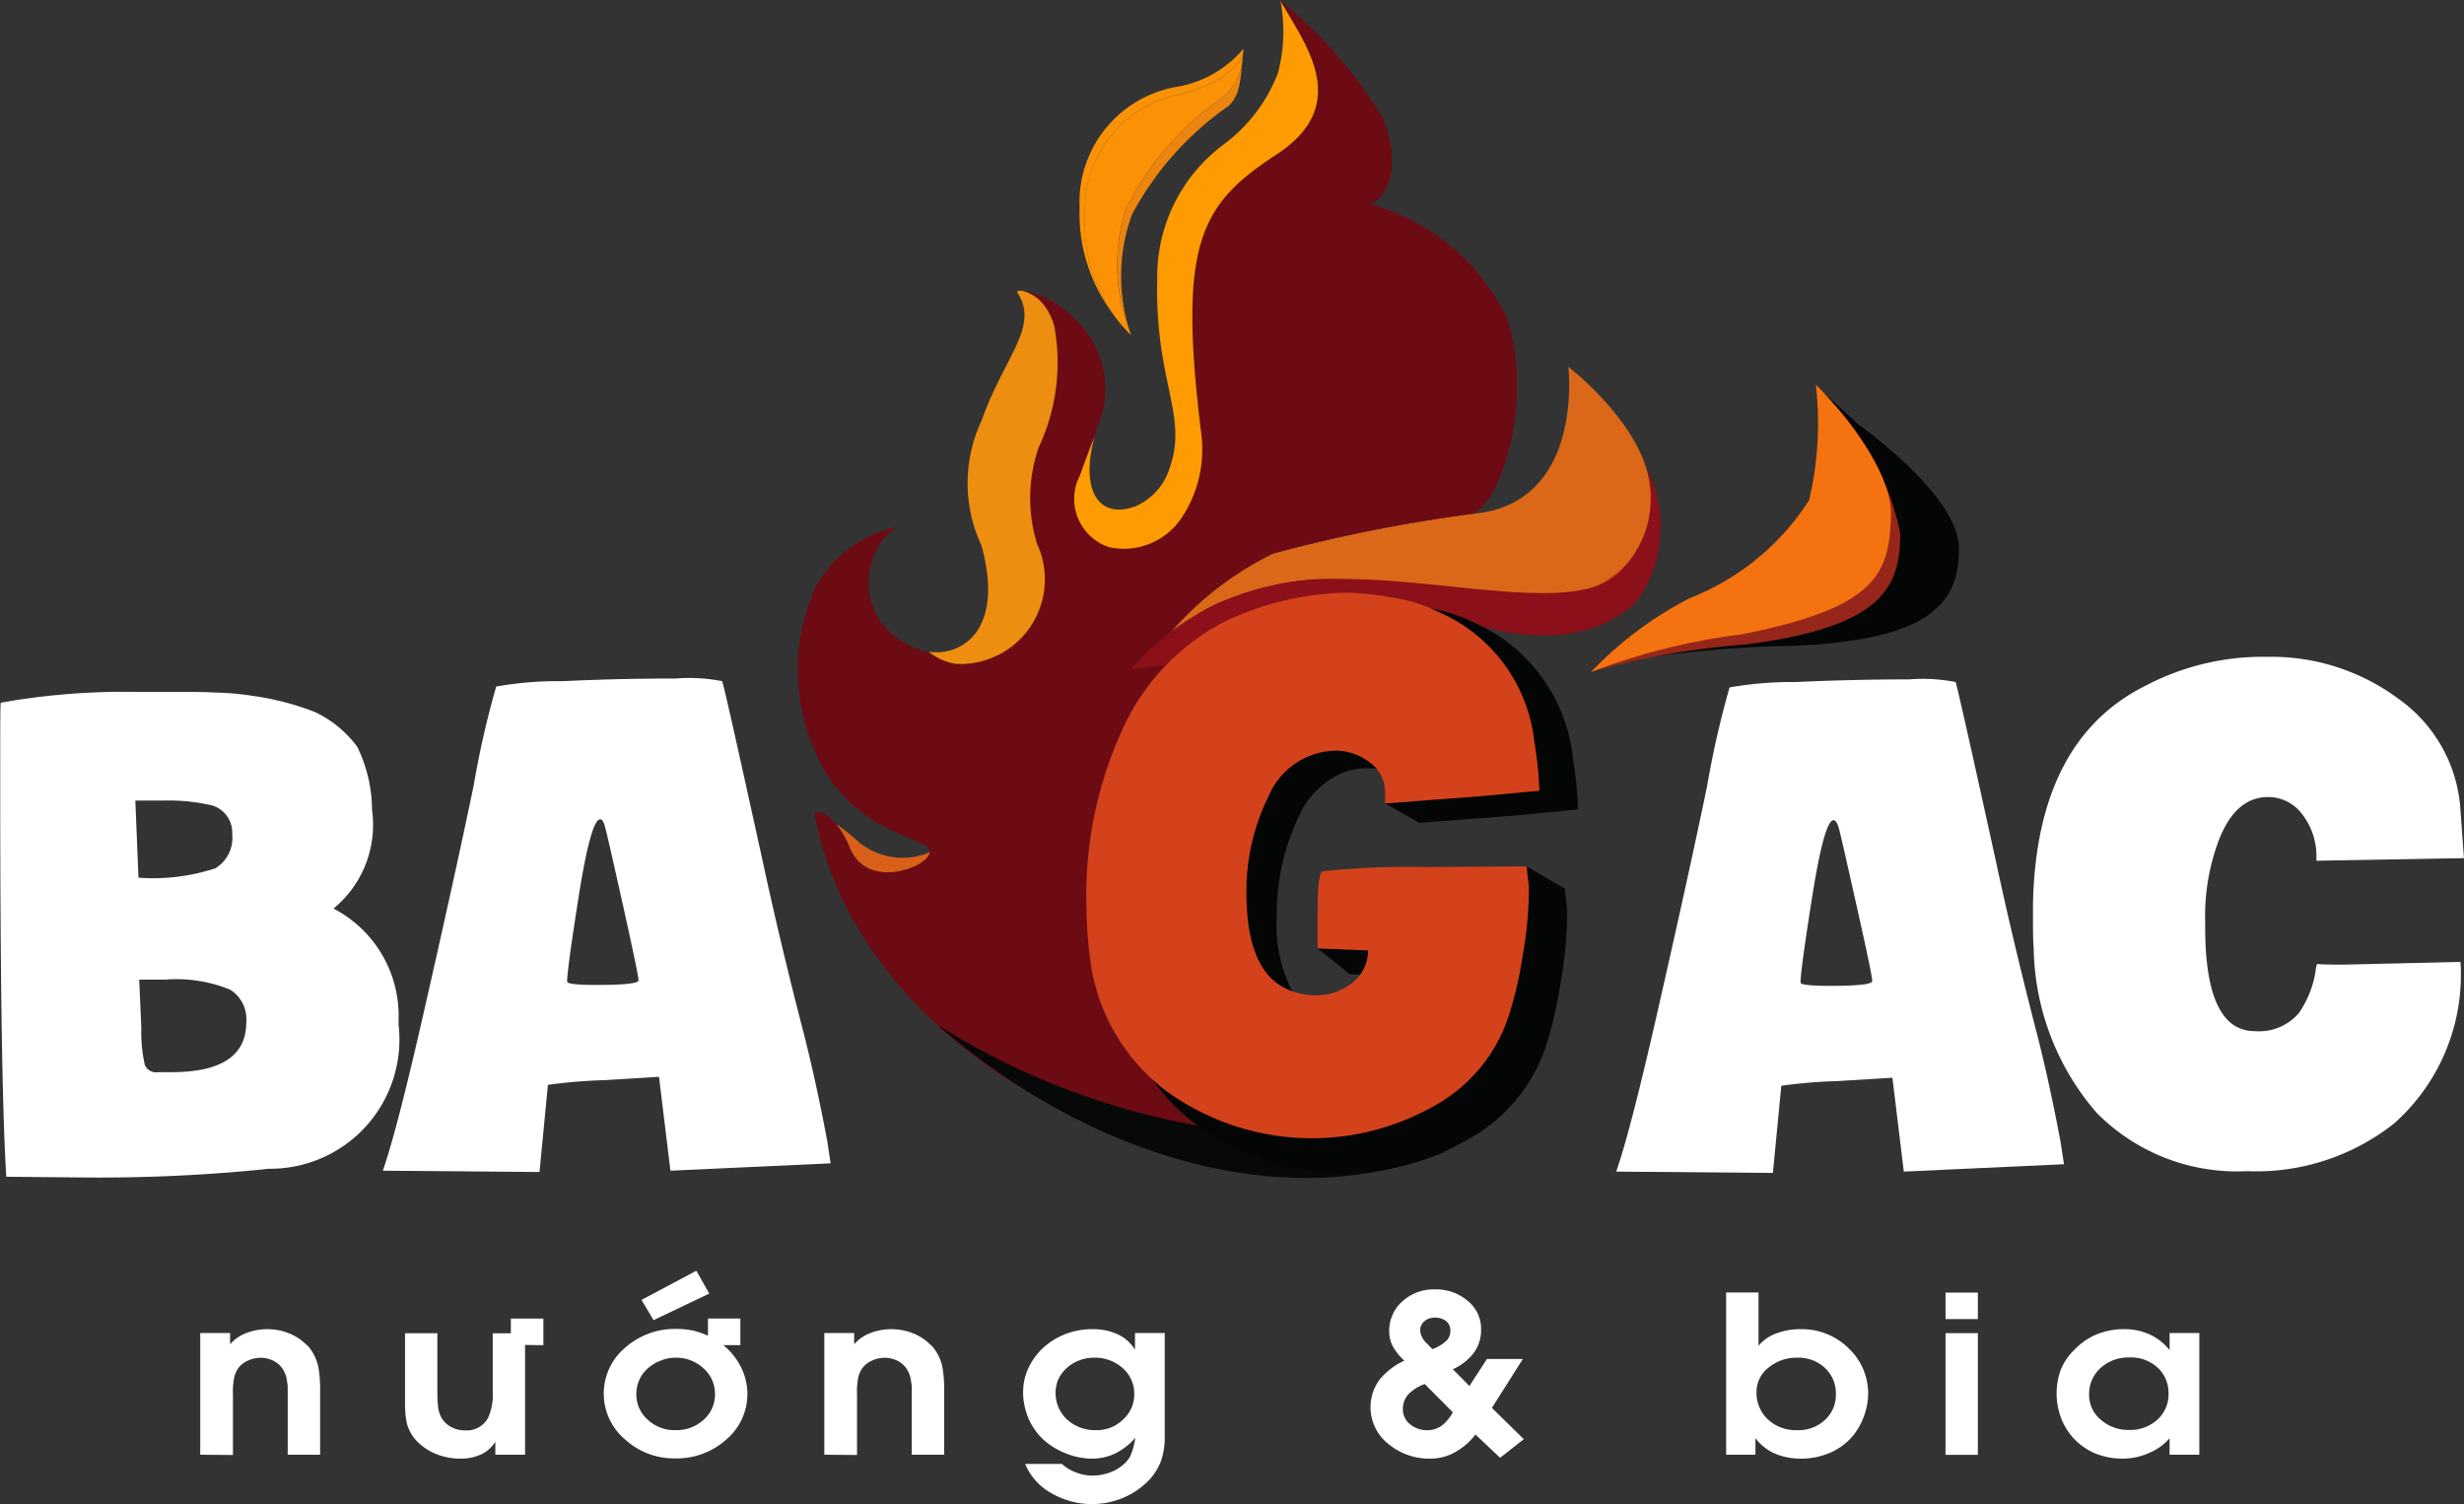 <svg xmlns="http://www.w3.org/2000/svg" xmlns:xlink="http://www.w3.org/1999/xlink" width="40.766" height="24.885" viewBox="0 0 40.766 24.885">
  <rect x="0" y="0" width="40.766" height="24.885" fill="#333333" stroke="none"/>
  <defs>
    <style>
      .cls-1 {
        fill: #fff;
      }

      .cls-2 {
        fill: url(#linear-gradient);
      }

      .cls-3 {
        fill: url(#linear-gradient-2);
      }

      .cls-4 {
        fill: url(#linear-gradient-3);
      }

      .cls-5 {
        fill: url(#radial-gradient);
      }

      .cls-6 {
        fill: url(#linear-gradient-4);
      }

      .cls-7 {
        fill: url(#linear-gradient-5);
      }

      .cls-8 {
        fill: url(#linear-gradient-6);
      }

      .cls-9 {
        fill: url(#linear-gradient-7);
      }

      .cls-10 {
        fill: url(#linear-gradient-8);
      }

      .cls-11 {
        fill: #040505;
      }

      .cls-12 {
        fill: none;
        stroke: #040505;
        stroke-miterlimit: 10;
        stroke-width: 0.25px;
      }

      .cls-13 {
        fill: url(#linear-gradient-9);
      }

      .cls-14 {
        fill: url(#linear-gradient-10);
      }

      .cls-15 {
        fill: url(#linear-gradient-11);
      }

      .cls-16 {
        fill: url(#linear-gradient-12);
      }

      .cls-17 {
        fill: url(#linear-gradient-13);
      }

      .cls-18 {
        fill: url(#linear-gradient-14);
      }

      .cls-19 {
        fill: url(#linear-gradient-15);
      }

      .cls-20 {
        fill: url(#linear-gradient-16);
      }
    </style>
    <linearGradient id="linear-gradient" x1="203.972" y1="-211.445" x2="204.874" y2="-211.445" gradientUnits="objectBoundingBox">
      <stop offset="0.017" stop-color="#bc2a1b"/>
      <stop offset="0.44" stop-color="#c1331b"/>
      <stop offset="0.747" stop-color="#d25717"/>
      <stop offset="0.944" stop-color="#db6a16"/>
    </linearGradient>
    <linearGradient id="linear-gradient-2" x1="183.868" y1="-212.04" x2="184.868" y2="-212.04" gradientUnits="objectBoundingBox">
      <stop offset="0.017" stop-color="#da6818"/>
      <stop offset="0.608" stop-color="#ffb200"/>
      <stop offset="0.74" stop-color="#ffc000"/>
      <stop offset="0.944" stop-color="#ffd300"/>
    </linearGradient>
    <linearGradient id="linear-gradient-3" x1="128.746" y1="-53.508" x2="128.363" y2="-52.834" gradientUnits="objectBoundingBox">
      <stop offset="0.117" stop-color="#ffbe00"/>
      <stop offset="0.211" stop-color="#f49f06"/>
      <stop offset="0.401" stop-color="#e26711"/>
      <stop offset="0.543" stop-color="#d64419"/>
      <stop offset="0.619" stop-color="#d2371c"/>
      <stop offset="0.734" stop-color="#af2819"/>
      <stop offset="0.912" stop-color="#7f1315"/>
      <stop offset="1" stop-color="#6d0b14"/>
    </linearGradient>
    <radialGradient id="radial-gradient" cx="0.5" cy="0.5" r="0.387" gradientTransform="translate(-479.065) scale(2.259 1)" gradientUnits="objectBoundingBox">
      <stop offset="0.017" stop-color="#ffb200"/>
      <stop offset="0.502" stop-color="#ffa600"/>
      <stop offset="0.944" stop-color="#fd9b00"/>
    </radialGradient>
    <linearGradient id="linear-gradient-4" x1="715.909" y1="-166.35" x2="713.772" y2="-164.268" gradientUnits="objectBoundingBox">
      <stop offset="0.017" stop-color="#f8880c"/>
      <stop offset="0.312" stop-color="#fca403"/>
      <stop offset="0.502" stop-color="#ffb200"/>
      <stop offset="0.695" stop-color="#f6a007"/>
      <stop offset="0.944" stop-color="#ed8e10"/>
    </linearGradient>
    <linearGradient id="linear-gradient-5" x1="987.691" y1="-1287.703" x2="988.692" y2="-1287.703" gradientUnits="objectBoundingBox">
      <stop offset="0.017" stop-color="#d96019"/>
      <stop offset="0.053" stop-color="#dc6a16"/>
      <stop offset="0.262" stop-color="#efa20a"/>
      <stop offset="0.418" stop-color="#fac502"/>
      <stop offset="0.502" stop-color="#ffd300"/>
      <stop offset="0.65" stop-color="#f1aa09"/>
      <stop offset="0.846" stop-color="#e07a13"/>
      <stop offset="0.944" stop-color="#da6818"/>
    </linearGradient>
    <linearGradient id="linear-gradient-6" x1="241.526" y1="-113.957" x2="241.526" y2="-114.799" gradientUnits="objectBoundingBox">
      <stop offset="0.081" stop-color="#6d0b14"/>
      <stop offset="0.665" stop-color="#a5141f"/>
    </linearGradient>
    <linearGradient id="linear-gradient-7" x1="165.222" y1="-405.654" x2="165.222" y2="-404.656" gradientUnits="objectBoundingBox">
      <stop offset="0" stop-color="#130c0c"/>
      <stop offset="0.435" stop-color="#7c0c15"/>
      <stop offset="0.954" stop-color="#100809"/>
      <stop offset="1" stop-color="#070808"/>
    </linearGradient>
    <linearGradient id="linear-gradient-8" x1="174.214" y1="-308.708" x2="174.441" y2="-309.306" gradientUnits="objectBoundingBox">
      <stop offset="0" stop-color="#8b1019"/>
      <stop offset="0.002" stop-color="#8b1018"/>
      <stop offset="0.29" stop-color="#b53f18"/>
      <stop offset="0.511" stop-color="#d05d18"/>
      <stop offset="0.637" stop-color="#da6818"/>
      <stop offset="1" stop-color="#da6818"/>
    </linearGradient>
    <linearGradient id="linear-gradient-9" x1="203.489" y1="-113.101" x2="204.339" y2="-113.806" gradientUnits="objectBoundingBox">
      <stop offset="0.268" stop-color="#d4421b"/>
      <stop offset="1" stop-color="#ffbe00"/>
    </linearGradient>
    <linearGradient id="linear-gradient-10" x1="303.946" y1="-220.357" x2="304.432" y2="-220.855" gradientUnits="objectBoundingBox">
      <stop offset="0" stop-color="#96261a"/>
      <stop offset="0.056" stop-color="#a73d15"/>
      <stop offset="0.221" stop-color="#d67b0a"/>
      <stop offset="0.342" stop-color="#f3a302"/>
      <stop offset="0.405" stop-color="#ffb200"/>
      <stop offset="0.481" stop-color="#feac00"/>
      <stop offset="0.754" stop-color="#fd9f00"/>
      <stop offset="1" stop-color="#fd9b00"/>
    </linearGradient>
    <linearGradient id="linear-gradient-11" x1="313.417" y1="-205.298" x2="313.894" y2="-205.796" gradientUnits="objectBoundingBox">
      <stop offset="0" stop-color="#f57210"/>
      <stop offset="0.218" stop-color="#fa8c05"/>
      <stop offset="0.383" stop-color="#fd9b00"/>
      <stop offset="0.478" stop-color="#fda200"/>
      <stop offset="0.706" stop-color="#feae00"/>
      <stop offset="0.939" stop-color="#ffb200"/>
    </linearGradient>
    <linearGradient id="linear-gradient-12" x1="561.885" y1="-233.466" x2="562.583" y2="-233.83" gradientUnits="objectBoundingBox">
      <stop offset="0" stop-color="#fb9206"/>
      <stop offset="0.03" stop-color="#fb9605"/>
      <stop offset="0.169" stop-color="#fda502"/>
      <stop offset="0.328" stop-color="#feaf00"/>
      <stop offset="0.555" stop-color="#ffb200"/>
      <stop offset="0.854" stop-color="#ffc700"/>
      <stop offset="1" stop-color="#ffd300"/>
    </linearGradient>
    <linearGradient id="linear-gradient-13" x1="732.181" y1="-225.383" x2="733.942" y2="-226.062" gradientUnits="objectBoundingBox">
      <stop offset="0" stop-color="#eb8510"/>
      <stop offset="0.147" stop-color="#f2a10a"/>
      <stop offset="0.354" stop-color="#fbc502"/>
      <stop offset="0.465" stop-color="#ffd300"/>
      <stop offset="0.591" stop-color="#fed000"/>
      <stop offset="0.659" stop-color="#fec800"/>
      <stop offset="0.712" stop-color="#fdbb02"/>
      <stop offset="0.759" stop-color="#fca703"/>
      <stop offset="0.796" stop-color="#fb9206"/>
    </linearGradient>
    <linearGradient id="linear-gradient-14" x1="583.59" y1="-221.785" x2="584.316" y2="-222.13" xlink:href="#linear-gradient-12"/>
    <linearGradient id="linear-gradient-15" x1="138787.969" y1="-41140.68" x2="138960.469" y2="-41204.512" gradientUnits="objectBoundingBox">
      <stop offset="0" stop-color="#f68d0b"/>
      <stop offset="0.03" stop-color="#f79109"/>
      <stop offset="0.169" stop-color="#faa004"/>
      <stop offset="0.328" stop-color="#fdaa00"/>
      <stop offset="0.555" stop-color="#fead00"/>
      <stop offset="0.88" stop-color="#fec200"/>
      <stop offset="1" stop-color="#ffcb00"/>
    </linearGradient>
    <linearGradient id="linear-gradient-16" x1="5449.396" y1="-3170.158" x2="5462.5" y2="-3179.675" gradientUnits="objectBoundingBox">
      <stop offset="0" stop-color="#e98011"/>
      <stop offset="0.136" stop-color="#f0990b"/>
      <stop offset="0.35" stop-color="#fbbd03"/>
      <stop offset="0.465" stop-color="#ffcb00"/>
      <stop offset="0.593" stop-color="#fec800"/>
      <stop offset="0.661" stop-color="#fec001"/>
      <stop offset="0.716" stop-color="#fdb303"/>
      <stop offset="0.763" stop-color="#fc9f06"/>
      <stop offset="0.796" stop-color="#fb8d0a"/>
    </linearGradient>
  </defs>
  <g id="Group_185" data-name="Group 185" transform="translate(-426.122 -1437.076)">
    <g id="Group_170" data-name="Group 170">
      <path id="Path_372" data-name="Path 372" class="cls-1" d="M429.435,1461.144v-2.013h.494v.186a.651.651,0,0,1,.269-.186.949.949,0,0,1,.349-.064.967.967,0,0,1,.347.065.854.854,0,0,1,.29.185l.033.03a.1.1,0,0,1,.024.028.768.768,0,0,1,.153.348,2.206,2.206,0,0,1,.024.378v1.043h-.536v-1.1a.388.388,0,0,0-.01-.1.456.456,0,0,0-.08-.229.384.384,0,0,0-.157-.13.475.475,0,0,0-.2-.045.511.511,0,0,0-.212.048.392.392,0,0,0-.162.128.458.458,0,0,0-.073.2c-.005.039-.009.078-.012.118s0,.087,0,.141v.974Z"/>
      <path id="Path_373" data-name="Path 373" class="cls-1" d="M434.809,1459.328v1.816h-.492v-.215a.533.533,0,0,1-.234.209.775.775,0,0,1-.341.071,1.07,1.07,0,0,1-.386-.069.94.94,0,0,1-.317-.2.671.671,0,0,1-.185-.313,1.118,1.118,0,0,1-.023-.149,2.033,2.033,0,0,1-.008-.207v-1.137h.535v.988a2,2,0,0,0,.012.228.469.469,0,0,0,.057.183.4.4,0,0,0,.157.151.459.459,0,0,0,.225.057.4.4,0,0,0,.384-.2.886.886,0,0,0,.081-.418v-.988h.3v-.243h.538v.44Z"/>
      <path id="Path_374" data-name="Path 374" class="cls-1" d="M437.835,1459.175v-.284h.536v.44h-.282a1.113,1.113,0,0,1,.291.362.985.985,0,0,1-.242,1.2,1.224,1.224,0,0,1-.843.312,1.2,1.2,0,0,1-.832-.314.992.992,0,0,1,0-1.516,1.242,1.242,0,0,1,.854-.312,1.317,1.317,0,0,1,.269.027A1.3,1.3,0,0,1,437.835,1459.175Zm-.54.364a.65.65,0,0,0-.122.012.608.608,0,0,0-.126.039.681.681,0,0,0-.212.13.542.542,0,0,0-.138.192.564.564,0,0,0-.047.23.554.554,0,0,0,.187.421.647.647,0,0,0,.458.175.665.665,0,0,0,.468-.172.551.551,0,0,0,.188-.424.561.561,0,0,0-.191-.428A.661.661,0,0,0,437.3,1459.539Zm-.36-.621-.2-.335.908-.483.213.378Z"/>
      <path id="Path_375" data-name="Path 375" class="cls-1" d="M439.76,1461.144v-2.013h.494v.186a.65.65,0,0,1,.269-.186.945.945,0,0,1,.349-.064.971.971,0,0,1,.347.065.84.84,0,0,1,.289.185l.034.03a.089.089,0,0,1,.023.028.758.758,0,0,1,.154.348,2.205,2.205,0,0,1,.024.378v1.043h-.536v-1.1a.386.386,0,0,0-.01-.1.466.466,0,0,0-.081-.229.375.375,0,0,0-.156-.13.475.475,0,0,0-.2-.045.515.515,0,0,0-.213.048.389.389,0,0,0-.161.128.458.458,0,0,0-.073.2c-.005.039-.009.078-.012.118s0,.087,0,.141v.974Z"/>
      <path id="Path_376" data-name="Path 376" class="cls-1" d="M444.9,1459.131h.492v1.708a1.2,1.2,0,0,1-.065.418.934.934,0,0,1-.246.357,1.259,1.259,0,0,1-.409.256,1.335,1.335,0,0,1-1.154-.089.983.983,0,0,1-.435-.485h.608a.685.685,0,0,0,.228.139.769.769,0,0,0,.272.055.869.869,0,0,0,.27-.044.681.681,0,0,0,.23-.125.481.481,0,0,0,.13-.151,1.209,1.209,0,0,0,.085-.306,1.075,1.075,0,0,1-.315.25.882.882,0,0,1-.408.095,1.163,1.163,0,0,1-.425-.086,1.217,1.217,0,0,1-.374-.229,1.062,1.062,0,0,1-.25-.359,1.163,1.163,0,0,1-.063-.209,1.033,1.033,0,0,1-.022-.218.933.933,0,0,1,.077-.373,1.081,1.081,0,0,1,.222-.328,1.182,1.182,0,0,1,.378-.25,1.222,1.222,0,0,1,.469-.09.988.988,0,0,1,.41.081.656.656,0,0,1,.295.259Zm-.012,1.014a.563.563,0,0,0-.19-.433.686.686,0,0,0-.479-.173.676.676,0,0,0-.244.046.629.629,0,0,0-.213.133.612.612,0,0,0-.134.186.6.6,0,0,0,.15.66.693.693,0,0,0,.482.174.619.619,0,0,0,.444-.177A.557.557,0,0,0,444.888,1460.145Z"/>
      <path id="Path_377" data-name="Path 377" class="cls-1" d="M450.724,1459.56h.593l-.512.81.528.517-.392.308-.408-.385a1.082,1.082,0,0,1-.319.282.834.834,0,0,1-.427.117,1.061,1.061,0,0,1-.695-.243.773.773,0,0,1-.142-1.069,1.165,1.165,0,0,1,.406-.309.958.958,0,0,1-.181-.22.539.539,0,0,1-.069-.266.649.649,0,0,1,.215-.493.769.769,0,0,1,.543-.2.8.8,0,0,1,.538.188.592.592,0,0,1,.224.473.642.642,0,0,1-.119.387.906.906,0,0,1-.348.273l.274.277Zm-.565.883-.465-.468a.7.7,0,0,0-.252.151.354.354,0,0,0-.11.259.316.316,0,0,0,.118.254.438.438,0,0,0,.29.1.4.4,0,0,0,.254-.091A.732.732,0,0,0,450.159,1460.443Zm-.339-1.046a.647.647,0,0,0,.243-.149.267.267,0,0,0,.041-.07.241.241,0,0,0,.014-.083.2.2,0,0,0-.069-.161.288.288,0,0,0-.189-.057.252.252,0,0,0-.174.06.2.2,0,0,0-.068.155.321.321,0,0,0,.1.2Z"/>
      <path id="Path_378" data-name="Path 378" class="cls-1" d="M454.68,1461.144v-2.684h.536v.882a.693.693,0,0,1,.311-.211,1.121,1.121,0,0,1,.386-.064,1.1,1.1,0,0,1,.8.323,1.021,1.021,0,0,1,.317.748,1.083,1.083,0,0,1-.078.39,1.058,1.058,0,0,1-.209.343,1.015,1.015,0,0,1-.364.249,1.2,1.2,0,0,1-.456.089,1.088,1.088,0,0,1-.425-.079.806.806,0,0,1-.333-.259v.273Zm1.178-1.605a.725.725,0,0,0-.475.163.507.507,0,0,0-.2.41.6.6,0,0,0,.187.447.677.677,0,0,0,.487.179.639.639,0,0,0,.46-.171.559.559,0,0,0,.179-.425.571.571,0,0,0-.175-.428A.639.639,0,0,0,455.858,1459.539Z"/>
      <path id="Path_379" data-name="Path 379" class="cls-1" d="M458.31,1458.9v-.438h.535v.438Zm0,2.246v-2.013h.535v2.013Z"/>
      <path id="Path_380" data-name="Path 380" class="cls-1" d="M462.509,1459.131v2.013h-.492v-.273a.889.889,0,0,1-.34.244,1.057,1.057,0,0,1-.426.094,1.2,1.2,0,0,1-.464-.086,1.037,1.037,0,0,1-.359-.252,1.017,1.017,0,0,1-.207-.336,1.158,1.158,0,0,1-.007-.79.956.956,0,0,1,.222-.331,1.08,1.08,0,0,1,.378-.262,1.181,1.181,0,0,1,.452-.085.989.989,0,0,1,.425.089.887.887,0,0,1,.326.258v-.283Zm-.51,1a.564.564,0,0,0-.179-.427.65.65,0,0,0-.465-.169.681.681,0,0,0-.479.174.575.575,0,0,0-.19.443.526.526,0,0,0,.193.413.682.682,0,0,0,.468.169.661.661,0,0,0,.469-.171A.563.563,0,0,0,462,1460.135Z"/>
    </g>
    <g id="Group_171" data-name="Group 171">
      <path id="Path_381" data-name="Path 381" class="cls-1" d="M426.226,1456.545q-.105-1.7-.1-6.9c0-.629,0-.943.011-.943a11.56,11.56,0,0,1,2.257-.178h.683c.239,0,.448,0,.625.011a4.479,4.479,0,0,1,.614.056,4.527,4.527,0,0,1,1.018.266,1.855,1.855,0,0,1,.7.577,2.4,2.4,0,0,1,.243,1.043,1.788,1.788,0,0,1-.637,1.631,2,2,0,0,1,1.076,1.853v.067a2.138,2.138,0,0,1-2.141,2.385,27.241,27.241,0,0,1-3.1.144Zm2.187-4.948a3.294,3.294,0,0,0,1.274-.156.59.59,0,0,0,.277-.565.468.468,0,0,0-.4-.489,3.165,3.165,0,0,0-.729-.066h-.474Zm1.517,1.853a2.349,2.349,0,0,0-1.065-.167h-.44l.035.8a2.437,2.437,0,0,0,.058.61.2.2,0,0,0,.219.122h.22q1.239,0,1.239-.821A.576.576,0,0,0,429.93,1453.45Z"/>
      <path id="Path_382" data-name="Path 382" class="cls-1" d="M437.025,1454.892l-.9.055a8.4,8.4,0,0,0-.938.078l-.139,1.442-2.592-.022.011-.033q.243-.71.706-2.763.5-2.2.787-3.583a15.226,15.226,0,0,1,.371-1.631,5.838,5.838,0,0,1,1.1-.089q.938-.045,1.875-.044a2.764,2.764,0,0,1,.764.044q.024.033.672,2.985.288,1.341.683,2.862.2.788.382,1.753l.057.377-2.65.122Zm-.973-4.26q-.15,0-.347,1.22-.2,1.264-.2,1.464c0,.037.162.056.487.056.462,0,.694-.026.694-.078s-.085-.469-.255-1.231q-.277-1.243-.3-1.309C436.11,1450.672,436.083,1450.632,436.052,1450.632Z"/>
    </g>
    <g id="Group_172" data-name="Group 172">
      <path id="Path_383" data-name="Path 383" class="cls-1" d="M457.431,1454.907l-.9.055a8.4,8.4,0,0,0-.938.078l-.139,1.442-2.592-.022.011-.033q.243-.711.706-2.763.5-2.2.787-3.584a15.39,15.39,0,0,1,.371-1.631,6.071,6.071,0,0,1,1.1-.089q.938-.043,1.875-.044a2.817,2.817,0,0,1,.764.044q.024.035.672,2.985.288,1.343.682,2.863.2.788.382,1.753l.058.377-2.65.122Zm-.973-4.261q-.15,0-.347,1.221-.2,1.265-.2,1.464,0,.055.486.056.695,0,.7-.078t-.255-1.232q-.277-1.242-.3-1.309C456.516,1450.687,456.489,1450.646,456.458,1450.646Z"/>
    </g>
    <g id="Group_173" data-name="Group 173">
      <path id="Path_384" data-name="Path 384" class="cls-1" d="M464.446,1451.317v-.033a1.133,1.133,0,0,0-.232-.733.7.7,0,0,0-.567-.288q-.533,0-.81.7a3.558,3.558,0,0,0-.231,1.365v.088q0,1.72.821,1.72a.868.868,0,0,0,.73-.3,1.687,1.687,0,0,0,.277-.7.337.337,0,0,1,.024-.111c.053.007.2.011.428.011l1.944-.045a3.29,3.29,0,0,1-1.1,2.674,3.68,3.68,0,0,1-2.431.788,3.264,3.264,0,0,1-2.488-.965,4.251,4.251,0,0,1-1.042-2.73c-.008-.066-.012-.2-.012-.41v-.322q.059-2.707,1.864-3.606a4.179,4.179,0,0,1,2.025-.477,3.526,3.526,0,0,1,2.165.7,2.434,2.434,0,0,1,1.018,1.831l.058.8Z"/>
    </g>
    <path id="Path_385" data-name="Path 385" class="cls-2" d="M453.51,1445.485a1.791,1.791,0,0,1-1.573,1.907c-1.124.281-1.9-.135-3.063-.465-1.2-.338-2.234,1.06-2.234,1.06a4.715,4.715,0,0,1,1.715-1.63,17.969,17.969,0,0,1,2.725-.559c1.534-.106,1.368-2.294,1.368-2.294A3.475,3.475,0,0,1,453.51,1445.485Z"/>
    <g id="Group_174" data-name="Group 174">
      <path id="Path_386" data-name="Path 386" class="cls-3" d="M453.425,1445.184c.036.657-.1,1.511-1.8,1.917-1.359.325-2.3-.112-3.829-.171a4,4,0,0,0-2.654,1.056,5.358,5.358,0,0,1,2.036-1.749,25.233,25.233,0,0,1,3.3-.659c1.864-.152,1.591-2.433,1.591-2.433S453.368,1444.139,453.425,1445.184Z"/>
      <path id="Path_387" data-name="Path 387" class="cls-4" d="M451.044,1442.31c.458,1.351-.066,3.093-.567,3.268a25.233,25.233,0,0,0-3.3.659,5.358,5.358,0,0,0-2.036,1.749,6.4,6.4,0,0,0-1.388,5.432c.58,2.782,4.653,2.731,4.994,2.722l-1.915.056c-3.154,0-6.686-2.5-7.235-5.673,0,0,.163-.059.363.186a1.56,1.56,0,0,1,.228.4c.291.7,1.293.311,1.315.064s-1-.22-1.692-1.27a3.36,3.36,0,0,1-.214-3.08,2,2,0,0,1,1.36-1.029,1.134,1.134,0,0,0,.164,1.932.926.926,0,0,0,.369.133.94.94,0,0,0,.449.2,1.4,1.4,0,0,0,1.342-1.982,2.576,2.576,0,0,1,.025-1.6,3.294,3.294,0,0,0,.256-2.015c-.152-.5-.481-.568-.541-.576a1.426,1.426,0,0,1,.791.38,1.622,1.622,0,0,1,.548,1.654,3.8,3.8,0,0,0-.126.371v0l0,.007c-.017.043-.1.246-.242.641a.841.841,0,0,0,.487,1.188,1.15,1.15,0,0,0,1.188-.476,2.04,2.04,0,0,0,.326-1.449c-.377-3.114-.011-3.746,1.253-4.574s.469-1.83.065-2.538a7.456,7.456,0,0,1,1.7,1.957c.418,1.126-.209,1.409-.209,1.409A3.568,3.568,0,0,1,451.044,1442.31Z"/>
      <path id="Path_388" data-name="Path 388" class="cls-5" d="M447.308,1437.093c.4.708,1.2,1.71-.065,2.538s-1.63,1.46-1.253,4.574a2.04,2.04,0,0,1-.326,1.449,1.15,1.15,0,0,1-1.188.476.841.841,0,0,1-.487-1.188c.144-.4.225-.6.242-.641-.245.9.078,1.37.67,1.154a1.016,1.016,0,0,0,.577-.651c.3-.857-.25-1.427-.21-3.093a2.726,2.726,0,0,1,1.082-2.232,2.658,2.658,0,0,0,.915-1.195A2.694,2.694,0,0,0,447.308,1437.093Z"/>
      <path id="Path_389" data-name="Path 389" class="cls-6" d="M443.562,1442.463a3.294,3.294,0,0,1-.256,2.015,2.576,2.576,0,0,0-.025,1.6,1.4,1.4,0,0,1-1.342,1.982.94.94,0,0,1-.449-.2c.581.077,1.249-.394.869-1.761a2.434,2.434,0,0,1,0-2.058c.387-1.088.966-1.555.592-2.132-.014-.017.021-.025.066-.024C443.081,1441.9,443.41,1441.96,443.562,1442.463Z"/>
      <path id="Path_390" data-name="Path 390" class="cls-7" d="M440.268,1450.951a1.136,1.136,0,0,0,1.235.225c-.022.247-1.024.633-1.315-.064a1.56,1.56,0,0,0-.228-.4A3.467,3.467,0,0,1,440.268,1450.951Z"/>
    </g>
    <path id="Path_391" data-name="Path 391" class="cls-8" d="M444.58,1453.362a7.514,7.514,0,0,1-.06-.858,6.948,6.948,0,0,1,.654-3.18,3.88,3.88,0,0,1,1.7-1.778,3.924,3.924,0,0,1,.921-.339,14.8,14.8,0,0,1,2.067-.088,3.668,3.668,0,0,0-3.046-.24,2.723,2.723,0,0,0-.946.4,4.466,4.466,0,0,0-1.68,1.782,6.454,6.454,0,0,0-.651,3.048,6.9,6.9,0,0,0,.06.823,3.325,3.325,0,0,0,1.272,2.219,2.821,2.821,0,0,0,1.009.505A3.389,3.389,0,0,1,444.58,1453.362Z"/>
    <path id="Path_392" data-name="Path 392" class="cls-9" d="M441.628,1454.028c2.443,2.132,5.669,3.177,8.36,2.122l.892-.539c-.31-.148-1.32.4-3.092.3l-.623-.057A12.023,12.023,0,0,1,441.628,1454.028Z"/>
    <g id="Group_175" data-name="Group 175">
      <path id="Path_393" data-name="Path 393" class="cls-10" d="M453.374,1444.83a2.17,2.17,0,0,1-.115,2.116c-.366.471-1.449,1.064-3.414.213a4.43,4.43,0,0,0-4.424.914l-.592.083a4.275,4.275,0,0,1,3-1.484c1.993-.141,4.489.7,5.171-.22A1.74,1.74,0,0,0,453.374,1444.83Z"/>
    </g>
    <path id="Path_394" data-name="Path 394" class="cls-11" d="M448.351,1449.7a.956.956,0,0,0-.6-.2,1.263,1.263,0,0,0-1.12.753,3.478,3.478,0,0,0-.374,1.6q0,1.194.591,1.541a1.157,1.157,0,0,0,.566.152,1.184,1.184,0,0,0,.121-.007,2.4,2.4,0,0,1-.289-1.307,3.73,3.73,0,0,1,.375-1.669,1.37,1.37,0,0,1,.852-.75A.771.771,0,0,0,448.351,1449.7Z"/>
    <path id="Path_395" data-name="Path 395" class="cls-11" d="M451.133,1449.366a6,6,0,0,1,.085.8l-1.024.092-.621.046a.633.633,0,0,1,.03.192v.194l1.6-.122,1.028-.1a6.828,6.828,0,0,0-.084-.834,2.77,2.77,0,0,0-1.647-2.262,2.646,2.646,0,0,0-.7-.229c-.277-.047-.5-.077-.668-.09a3.37,3.37,0,0,1,.366.142A2.66,2.66,0,0,1,451.133,1449.366Z"/>
    <path id="Path_396" data-name="Path 396" class="cls-11" d="M451.038,1451.785v.119a6.1,6.1,0,0,1-.109,1.02,5.9,5.9,0,0,1-.254,1.032,2.643,2.643,0,0,1-1.264,1.437,4.087,4.087,0,0,1-2.061.522,4.217,4.217,0,0,1-1.465-.255l.015.011a4.093,4.093,0,0,0,4.513.254,2.734,2.734,0,0,0,1.272-1.5,6.464,6.464,0,0,0,.254-1.076,6.655,6.655,0,0,0,.109-1.064v-.17l-.037-.338Z"/>
    <path id="Path_397" data-name="Path 397" class="cls-11" d="M449.411,1455.393a2.643,2.643,0,0,0,1.264-1.437,5.9,5.9,0,0,0,.254-1.032,6.1,6.1,0,0,0,.109-1.02v-.119l-.734.005a14.184,14.184,0,0,0-1.766.072c-.056.033-.085.263-.085.689v.642l.859.037a.708.708,0,0,1-.266.555.98.98,0,0,1-.641.218,1.133,1.133,0,0,1-.569-.158.948.948,0,0,1-.3-.3,1.184,1.184,0,0,1-.121.007,1.157,1.157,0,0,1-.566-.152q-.59-.347-.591-1.541a3.478,3.478,0,0,1,.374-1.6,1.263,1.263,0,0,1,1.12-.753.956.956,0,0,1,.6.2.771.771,0,0,1,.119.116,1.118,1.118,0,0,1,.273-.036.934.934,0,0,1,.606.206.667.667,0,0,1,.224.316l.621-.046,1.024-.092a6,6,0,0,0-.085-.8,2.66,2.66,0,0,0-1.638-2.167,3.37,3.37,0,0,0-.366-.142c-.063,0-.12-.007-.168-.007h-.024a5.058,5.058,0,0,0-1.137.157,5.141,5.141,0,0,0-.921.339,3.88,3.88,0,0,0-1.7,1.778,6.948,6.948,0,0,0-.654,3.18,7.514,7.514,0,0,0,.06.858,3.389,3.389,0,0,0,1.305,2.3,4.217,4.217,0,0,0,1.465.255A4.087,4.087,0,0,0,449.411,1455.393Z"/>
    <path id="Path_398" data-name="Path 398" class="cls-11" d="M451.379,1451.411l.632.367-.42.815-.373-1.073Z"/>
    <path id="Path_399" data-name="Path 399" class="cls-11" d="M449.038,1450.368l.564.322.459-.283.061-.12Z"/>
    <path id="Path_400" data-name="Path 400" class="cls-11" d="M447.921,1452.767l.532.426.189-.4Z"/>
    <path id="Path_401" data-name="Path 401" class="cls-12" d="M449.206,1442.96"/>
    <g id="Group_177" data-name="Group 177">
      <g id="Group_176" data-name="Group 176">
        <path id="Path_402" data-name="Path 402" class="cls-13" d="M451.591,1450.159l-1,.093-1.553.116v-.186a.6.6,0,0,0-.247-.486.915.915,0,0,0-.588-.2,1.23,1.23,0,0,0-1.093.754,3.516,3.516,0,0,0-.366,1.6q0,1.194.577,1.542a1.115,1.115,0,0,0,.553.151.967.967,0,0,0,.624-.209.678.678,0,0,0,.258-.533l-.835-.035v-.615c0-.408.027-.629.082-.66a13.754,13.754,0,0,1,1.717-.07l1.659-.011.036.324v.162a6.261,6.261,0,0,1-.106,1.02,6.027,6.027,0,0,1-.248,1.032,2.623,2.623,0,0,1-1.234,1.438,4.1,4.1,0,0,1-4.388-.244,3.234,3.234,0,0,1-1.283-2.214,7.063,7.063,0,0,1-.058-.823,6.581,6.581,0,0,1,.635-3.048,3.745,3.745,0,0,1,1.658-1.7,4.89,4.89,0,0,1,.9-.326,5.072,5.072,0,0,1,1.1-.15h.023a5.5,5.5,0,0,1,.813.093,2.545,2.545,0,0,1,.682.221,2.651,2.651,0,0,1,1.6,2.167A6.228,6.228,0,0,1,451.591,1450.159Z"/>
      </g>
    </g>
    <g id="Group_179" data-name="Group 179">
      <g id="Group_178" data-name="Group 178">
        <path id="Path_403" data-name="Path 403" class="cls-11" d="M456.32,1443.6c.04.032.552.5.553.5.015.018,1.662,1.168,1.66,2.056,0,.906-.482,1.514-2.766,1.606a18.654,18.654,0,0,0-3.054.3,16.67,16.67,0,0,1,1.946-.892,3.962,3.962,0,0,0,2-1.454C456.931,1445.167,456.3,1443.588,456.32,1443.6Z"/>
      </g>
    </g>
    <g id="Group_181" data-name="Group 181">
      <g id="Group_180" data-name="Group 180">
        <path id="Path_404" data-name="Path 404" class="cls-14" d="M456.461,1443.76h0a4.474,4.474,0,0,1,1.1,2.137c0,.906-.3,1.556-2.572,1.843a12.688,12.688,0,0,0-2.549.455h0a7.569,7.569,0,0,1,1.779-1.1,3.955,3.955,0,0,0,2-1.454A5.614,5.614,0,0,0,456.461,1443.76Z"/>
      </g>
    </g>
    <g id="Group_182" data-name="Group 182">
      <path id="Path_405" data-name="Path 405" class="cls-15" d="M456.163,1443.436s1.283,1.264,1.245,2.195-.222,1.5-2.483,1.942a10.6,10.6,0,0,0-2.482.623,6.15,6.15,0,0,1,1.627-1.22,4.142,4.142,0,0,0,1.982-1.622A5.512,5.512,0,0,0,456.163,1443.436Z"/>
    </g>
    <g id="Group_184" data-name="Group 184">
      <g id="Group_183" data-name="Group 183">
        <path id="Path_406" data-name="Path 406" class="cls-16" d="M446.694,1437.884c0,.038-.007.074-.011.109h0c-.013.028-.19.431-1.024.64a1.939,1.939,0,0,0-1.585,2.008,2.606,2.606,0,0,0,.469,1.637,2.744,2.744,0,0,1-.559-1.754,1.937,1.937,0,0,1,1.584-2.007A1.854,1.854,0,0,0,446.694,1437.884Z"/>
        <path id="Path_407" data-name="Path 407" class="cls-17" d="M446.683,1437.994c-.043.495-.055.634-.218.823a5.144,5.144,0,0,0-1.616,1.811,2.986,2.986,0,0,0-.038,1.921,3.042,3.042,0,0,1-.053-2.039,4.978,4.978,0,0,1,1.6-1.832A.925.925,0,0,0,446.683,1437.994Z"/>
        <path id="Path_408" data-name="Path 408" class="cls-18" d="M446.683,1437.994a.925.925,0,0,1-.326.684,4.978,4.978,0,0,0-1.6,1.832,3.042,3.042,0,0,0,.053,2.039l.007.018.01.031.007.022a2.685,2.685,0,0,1-.28-.324l-.012-.017a2.606,2.606,0,0,1-.469-1.637,1.939,1.939,0,0,1,1.585-2.008C446.493,1438.425,446.67,1438.022,446.683,1437.994Z"/>
        <path id="Path_409" data-name="Path 409" class="cls-19" d="M444.839,1442.623l0,0h0l-.007-.022Z"/>
        <path id="Path_410" data-name="Path 410" class="cls-20" d="M444.835,1442.62h0a2,2,0,0,1-.28-.325A2.685,2.685,0,0,0,444.835,1442.62Z"/>
      </g>
    </g>
  </g>
</svg>
